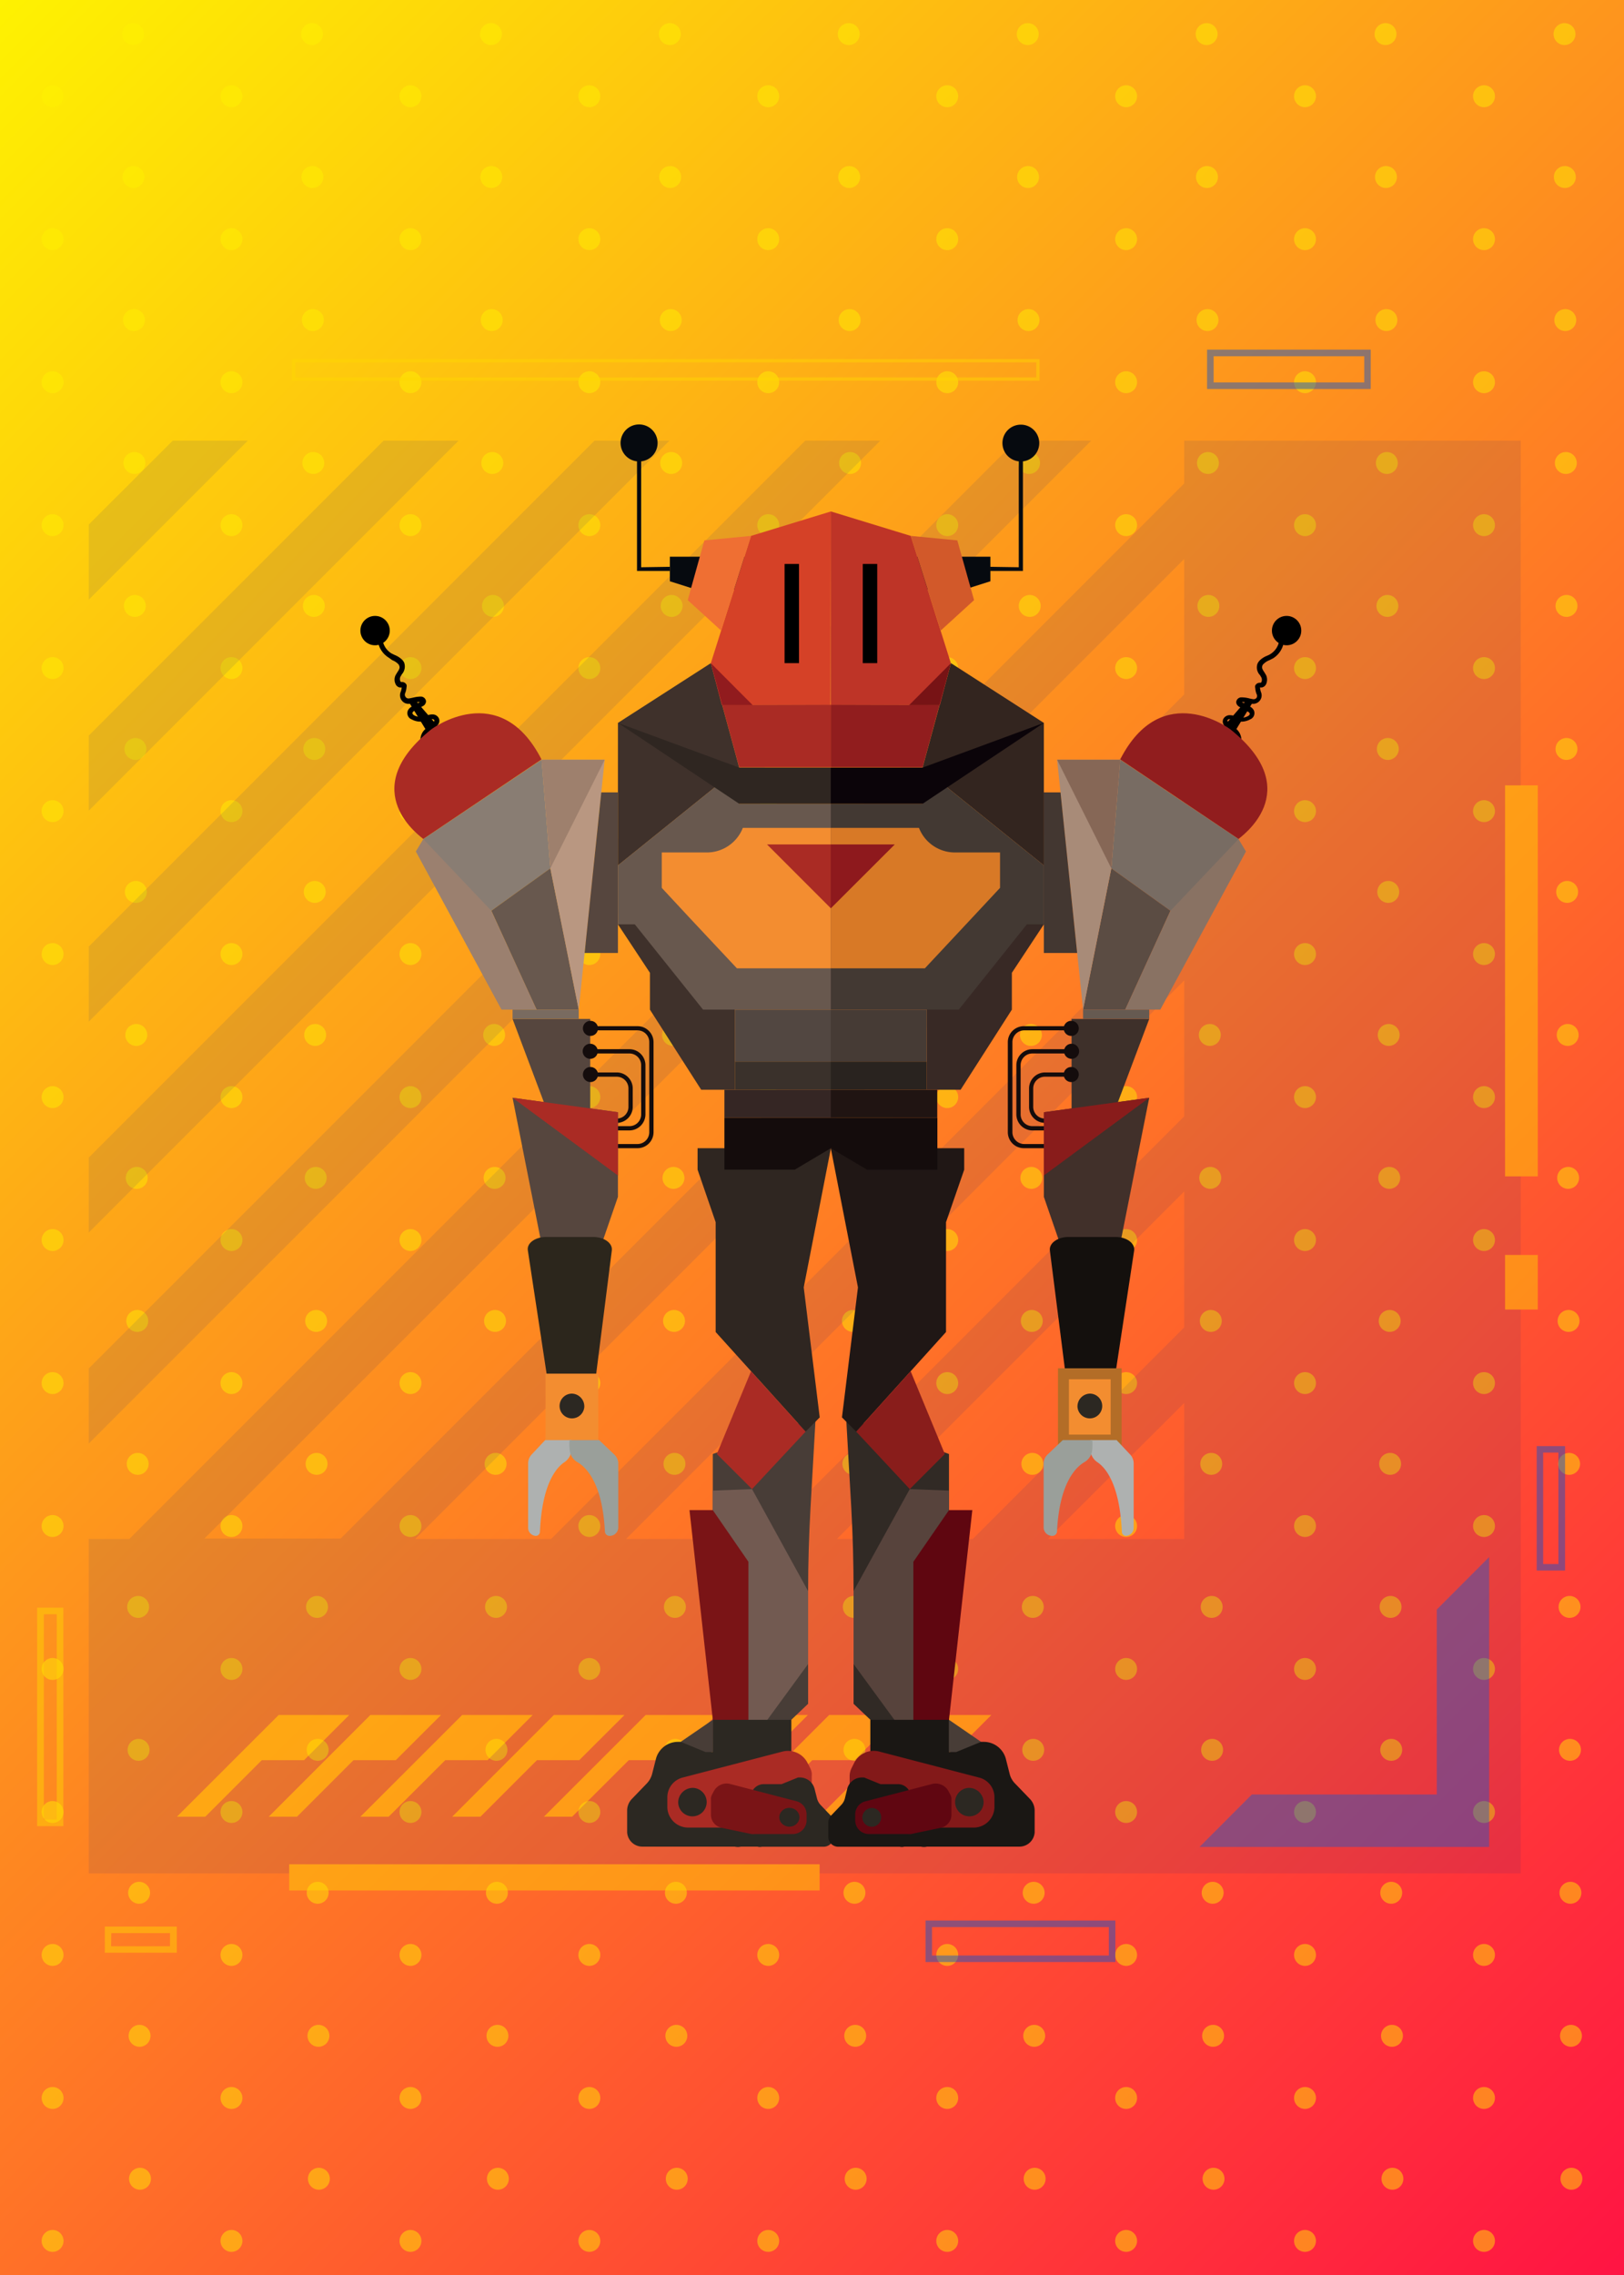 <svg xmlns="http://www.w3.org/2000/svg" xmlns:xlink="http://www.w3.org/1999/xlink" viewBox="0 0 148.25 207.55"><defs><clipPath id="clip-path"><rect width="148.25" height="207.55" style="fill:none"/></clipPath><linearGradient id="Degradado_sin_nombre_5" x1="-14.83" y1="14.83" x2="163.07" y2="192.72" gradientUnits="userSpaceOnUse"><stop offset="0" stop-color="#fef201"/><stop offset="1" stop-color="#ff1443"/></linearGradient></defs><title>Asset 156</title><g style="isolation:isolate"><g id="Layer_2" data-name="Layer 2"><g id="Layer_3" data-name="Layer 3"><g style="clip-path:url(#clip-path)"><rect width="148.25" height="207.55" style="fill:url(#Degradado_sin_nombre_5)"/><g style="opacity:0.46;mix-blend-mode:soft-light"><circle cx="4.8" cy="8.78" r="1" style="fill:#fef201"/><circle cx="4.8" cy="21.82" r="1" style="fill:#fef201"/><circle cx="4.8" cy="34.87" r="1" style="fill:#fef201"/><circle cx="4.8" cy="47.91" r="1" style="fill:#fef201"/><circle cx="4.8" cy="60.95" r="1" style="fill:#fef201"/><circle cx="4.8" cy="74" r="1" style="fill:#fef201"/><circle cx="4.8" cy="87.04" r="1" style="fill:#fef201"/><circle cx="4.8" cy="100.09" r="1" style="fill:#fef201"/><circle cx="4.8" cy="113.13" r="1" style="fill:#fef201"/><circle cx="4.8" cy="126.18" r="1" style="fill:#fef201"/><circle cx="4.8" cy="139.22" r="1" style="fill:#fef201"/><circle cx="4.8" cy="152.26" r="1" style="fill:#fef201"/><circle cx="4.8" cy="165.31" r="1" style="fill:#fef201"/><circle cx="4.8" cy="178.35" r="1" style="fill:#fef201"/><circle cx="4.8" cy="191.4" r="1" style="fill:#fef201"/><circle cx="4.8" cy="204.44" r="1" style="fill:#fef201"/><path d="M12.15,4.11a1,1,0,1,0,0-2,1,1,0,0,0-1,1A1,1,0,0,0,12.15,4.11Z" style="fill:#fef201"/><path d="M12.18,15.15a1,1,0,1,0,1,1A1,1,0,0,0,12.18,15.15Z" style="fill:#fef201"/><path d="M12.23,28.2a1,1,0,1,0,1,1A1,1,0,0,0,12.23,28.2Z" style="fill:#fef201"/><path d="M12.27,41.24a1,1,0,1,0,0,2,1,1,0,0,0,0-2Z" style="fill:#fef201"/><path d="M12.31,54.28a1,1,0,0,0-1,1,1,1,0,0,0,1,1,1,1,0,1,0,0-2Z" style="fill:#fef201"/><path d="M12.36,67.33a1,1,0,1,0,1,1A1,1,0,0,0,12.36,67.33Z" style="fill:#fef201"/><path d="M12.4,80.37a1,1,0,0,0-1,1,1,1,0,0,0,2,0A1,1,0,0,0,12.4,80.37Z" style="fill:#fef201"/><path d="M12.44,93.42a1,1,0,1,0,0,2,1,1,0,0,0,0-2Z" style="fill:#fef201"/><path d="M12.48,106.46a1,1,0,0,0,0,2,1,1,0,1,0,0-2Z" style="fill:#fef201"/><path d="M12.53,119.51a1,1,0,1,0,0,2,1,1,0,0,0,1-1A1,1,0,0,0,12.53,119.51Z" style="fill:#fef201"/><path d="M12.57,132.55a1,1,0,1,0,1,1A1,1,0,0,0,12.57,132.55Z" style="fill:#fef201"/><path d="M12.61,145.6a1,1,0,0,0-1,1,1,1,0,0,0,1,1,1,1,0,0,0,1-1A1,1,0,0,0,12.61,145.6Z" style="fill:#fef201"/><path d="M12.65,158.64a1,1,0,1,0,1,1A1,1,0,0,0,12.65,158.64Z" style="fill:#fef201"/><path d="M12.7,171.68a1,1,0,0,0-1,1,1,1,0,0,0,2,0A1,1,0,0,0,12.7,171.68Z" style="fill:#fef201"/><path d="M12.74,184.73a1,1,0,1,0,1,1A1,1,0,0,0,12.74,184.73Z" style="fill:#fef201"/><path d="M12.78,197.77a1,1,0,1,0,0,2,1,1,0,0,0,1-1A1,1,0,0,0,12.78,197.77Z" style="fill:#fef201"/><circle cx="21.13" cy="8.78" r="1" style="fill:#fef201"/><circle cx="21.13" cy="21.82" r="1" style="fill:#fef201"/><circle cx="21.13" cy="34.87" r="1" style="fill:#fef201"/><circle cx="21.13" cy="47.91" r="1" style="fill:#fef201"/><circle cx="21.13" cy="60.95" r="1" style="fill:#fef201"/><circle cx="21.13" cy="74" r="1" style="fill:#fef201"/><circle cx="21.13" cy="87.04" r="1" style="fill:#fef201"/><circle cx="21.13" cy="100.09" r="1" style="fill:#fef201"/><circle cx="21.13" cy="113.13" r="1" style="fill:#fef201"/><circle cx="21.13" cy="126.18" r="1" style="fill:#fef201"/><circle cx="21.13" cy="139.22" r="1" style="fill:#fef201"/><circle cx="21.13" cy="152.26" r="1" style="fill:#fef201"/><circle cx="21.13" cy="165.31" r="1" style="fill:#fef201"/><circle cx="21.13" cy="178.35" r="1" style="fill:#fef201"/><circle cx="21.13" cy="191.4" r="1" style="fill:#fef201"/><circle cx="21.13" cy="204.44" r="1" style="fill:#fef201"/><path d="M28.48,4.11a1,1,0,0,0,1-1,1,1,0,1,0-1,1Z" style="fill:#fef201"/><path d="M28.52,15.15a1,1,0,0,0-1,1,1,1,0,1,0,1-1Z" style="fill:#fef201"/><path d="M28.56,28.2a1,1,0,0,0-1,1,1,1,0,0,0,1,1,1,1,0,0,0,0-2Z" style="fill:#fef201"/><path d="M28.6,41.24a1,1,0,0,0,0,2,1,1,0,1,0,0-2Z" style="fill:#fef201"/><path d="M28.65,54.28a1,1,0,0,0-1,1,1,1,0,0,0,1,1,1,1,0,1,0,0-2Z" style="fill:#fef201"/><path d="M28.69,67.33a1,1,0,1,0,1,1A1,1,0,0,0,28.69,67.33Z" style="fill:#fef201"/><path d="M28.73,80.37a1,1,0,1,0,0,2,1,1,0,0,0,1-1A1,1,0,0,0,28.73,80.37Z" style="fill:#fef201"/><path d="M28.77,93.42a1,1,0,0,0,0,2,1,1,0,1,0,0-2Z" style="fill:#fef201"/><path d="M28.82,106.46a1,1,0,1,0,1,1A1,1,0,0,0,28.82,106.46Z" style="fill:#fef201"/><path d="M28.86,119.51a1,1,0,1,0,1,1A1,1,0,0,0,28.86,119.51Z" style="fill:#fef201"/><path d="M28.9,132.55a1,1,0,1,0,1,1A1,1,0,0,0,28.9,132.55Z" style="fill:#fef201"/><path d="M28.94,145.6a1,1,0,0,0,0,2,1,1,0,0,0,1-1A1,1,0,0,0,28.94,145.6Z" style="fill:#fef201"/><path d="M29,158.64a1,1,0,1,0,1,1A1,1,0,0,0,29,158.64Z" style="fill:#fef201"/><path d="M29,171.68a1,1,0,0,0-1,1,1,1,0,0,0,2,0A1,1,0,0,0,29,171.68Z" style="fill:#fef201"/><path d="M29.07,184.73a1,1,0,0,0-1,1,1,1,0,1,0,1-1Z" style="fill:#fef201"/><path d="M29.11,197.77a1,1,0,1,0,1,1A1,1,0,0,0,29.11,197.77Z" style="fill:#fef201"/><circle cx="37.47" cy="8.78" r="1" style="fill:#fef201"/><circle cx="37.47" cy="21.82" r="1" style="fill:#fef201"/><circle cx="37.47" cy="34.87" r="1" style="fill:#fef201"/><circle cx="37.47" cy="47.91" r="1" style="fill:#fef201"/><circle cx="37.47" cy="60.95" r="1" style="fill:#fef201"/><circle cx="37.47" cy="74" r="1" style="fill:#fef201"/><circle cx="37.47" cy="87.04" r="1" style="fill:#fef201"/><circle cx="37.47" cy="100.09" r="1" style="fill:#fef201"/><circle cx="37.47" cy="113.13" r="1" style="fill:#fef201"/><circle cx="37.47" cy="126.18" r="1" style="fill:#fef201"/><circle cx="37.47" cy="139.22" r="1" style="fill:#fef201"/><circle cx="37.47" cy="152.26" r="1" style="fill:#fef201"/><circle cx="37.47" cy="165.31" r="1" style="fill:#fef201"/><circle cx="37.47" cy="178.35" r="1" style="fill:#fef201"/><circle cx="37.47" cy="191.4" r="1" style="fill:#fef201"/><circle cx="37.47" cy="204.44" r="1" style="fill:#fef201"/><path d="M44.82,4.11a1,1,0,1,0-1-1A1,1,0,0,0,44.82,4.11Z" style="fill:#fef201"/><path d="M44.85,15.15a1,1,0,1,0,0,2,1,1,0,0,0,1-1A1,1,0,0,0,44.85,15.15Z" style="fill:#fef201"/><path d="M44.89,28.2a1,1,0,0,0,0,2,1,1,0,0,0,1-1A1,1,0,0,0,44.89,28.2Z" style="fill:#fef201"/><path d="M44.94,41.24a1,1,0,1,0,1,1A1,1,0,0,0,44.94,41.24Z" style="fill:#fef201"/><path d="M45,54.28a1,1,0,0,0-1,1,1,1,0,0,0,2,0A1,1,0,0,0,45,54.28Z" style="fill:#fef201"/><path d="M45,67.33a1,1,0,0,0-1,1,1,1,0,1,0,1-1Z" style="fill:#fef201"/><path d="M45.06,80.37a1,1,0,0,0-1,1,1,1,0,0,0,1,1,1,1,0,1,0,0-2Z" style="fill:#fef201"/><path d="M45.11,93.42a1,1,0,1,0,1,1A1,1,0,0,0,45.11,93.42Z" style="fill:#fef201"/><path d="M45.15,106.46a1,1,0,1,0,0,2,1,1,0,0,0,0-2Z" style="fill:#fef201"/><path d="M45.19,119.51a1,1,0,0,0-1,1,1,1,0,1,0,1-1Z" style="fill:#fef201"/><path d="M45.24,132.55a1,1,0,1,0,1,1A1,1,0,0,0,45.24,132.55Z" style="fill:#fef201"/><path d="M45.28,145.6a1,1,0,1,0,1,1A1,1,0,0,0,45.28,145.6Z" style="fill:#fef201"/><path d="M45.32,158.64a1,1,0,1,0,0,2,1,1,0,0,0,0-2Z" style="fill:#fef201"/><path d="M45.36,171.68a1,1,0,0,0-1,1,1,1,0,0,0,1,1,1,1,0,1,0,0-2Z" style="fill:#fef201"/><path d="M45.41,184.73a1,1,0,1,0,1,1A1,1,0,0,0,45.41,184.73Z" style="fill:#fef201"/><path d="M45.45,197.77a1,1,0,0,0-1,1,1,1,0,1,0,1-1Z" style="fill:#fef201"/><circle cx="53.8" cy="8.78" r="1" style="fill:#fef201"/><circle cx="53.8" cy="21.82" r="1" style="fill:#fef201"/><circle cx="53.8" cy="34.87" r="1" style="fill:#fef201"/><circle cx="53.8" cy="47.91" r="1" style="fill:#fef201"/><circle cx="53.8" cy="60.95" r="1" style="fill:#fef201"/><circle cx="53.8" cy="74" r="1" style="fill:#fef201"/><circle cx="53.8" cy="87.04" r="1" style="fill:#fef201"/><circle cx="53.8" cy="100.09" r="1" style="fill:#fef201"/><circle cx="53.8" cy="113.13" r="1" style="fill:#fef201"/><circle cx="53.8" cy="126.18" r="1" style="fill:#fef201"/><circle cx="53.8" cy="139.22" r="1" style="fill:#fef201"/><circle cx="53.8" cy="152.26" r="1" style="fill:#fef201"/><circle cx="53.8" cy="165.31" r="1" style="fill:#fef201"/><circle cx="53.8" cy="178.35" r="1" style="fill:#fef201"/><circle cx="53.8" cy="191.4" r="1" style="fill:#fef201"/><circle cx="53.8" cy="204.44" r="1" style="fill:#fef201"/><path d="M61.15,4.11a1,1,0,1,0,0-2,1,1,0,0,0-1,1A1,1,0,0,0,61.15,4.11Z" style="fill:#fef201"/><path d="M61.18,15.15a1,1,0,1,0,1,1A1,1,0,0,0,61.18,15.15Z" style="fill:#fef201"/><path d="M61.23,28.2a1,1,0,1,0,1,1A1,1,0,0,0,61.23,28.2Z" style="fill:#fef201"/><path d="M61.27,41.24a1,1,0,1,0,0,2,1,1,0,0,0,0-2Z" style="fill:#fef201"/><path d="M61.31,54.28a1,1,0,0,0-1,1,1,1,0,0,0,1,1,1,1,0,1,0,0-2Z" style="fill:#fef201"/><path d="M61.36,67.33a1,1,0,1,0,1,1A1,1,0,0,0,61.36,67.33Z" style="fill:#fef201"/><path d="M61.4,80.37a1,1,0,0,0-1,1,1,1,0,0,0,2,0A1,1,0,0,0,61.4,80.37Z" style="fill:#fef201"/><path d="M61.44,93.42a1,1,0,1,0,0,2,1,1,0,0,0,0-2Z" style="fill:#fef201"/><path d="M61.48,106.46a1,1,0,0,0,0,2,1,1,0,1,0,0-2Z" style="fill:#fef201"/><path d="M61.53,119.51a1,1,0,0,0,0,2,1,1,0,0,0,1-1A1,1,0,0,0,61.53,119.51Z" style="fill:#fef201"/><path d="M61.57,132.55a1,1,0,1,0,1,1A1,1,0,0,0,61.57,132.55Z" style="fill:#fef201"/><path d="M61.61,145.6a1,1,0,0,0-1,1,1,1,0,0,0,1,1,1,1,0,0,0,1-1A1,1,0,0,0,61.61,145.6Z" style="fill:#fef201"/><path d="M61.65,158.64a1,1,0,1,0,1,1A1,1,0,0,0,61.65,158.64Z" style="fill:#fef201"/><path d="M61.7,171.68a1,1,0,0,0-1,1,1,1,0,0,0,2,0A1,1,0,0,0,61.7,171.68Z" style="fill:#fef201"/><path d="M61.74,184.73a1,1,0,1,0,1,1A1,1,0,0,0,61.74,184.73Z" style="fill:#fef201"/><path d="M61.78,197.77a1,1,0,1,0,0,2,1,1,0,0,0,1-1A1,1,0,0,0,61.78,197.77Z" style="fill:#fef201"/><circle cx="70.13" cy="8.78" r="1" style="fill:#fef201"/><circle cx="70.13" cy="21.82" r="1" style="fill:#fef201"/><circle cx="70.13" cy="34.87" r="1" style="fill:#fef201"/><circle cx="70.13" cy="47.91" r="1" style="fill:#fef201"/><circle cx="70.13" cy="60.95" r="1" style="fill:#fef201"/><circle cx="70.13" cy="74" r="1" style="fill:#fef201"/><circle cx="70.13" cy="87.04" r="1" style="fill:#fef201"/><circle cx="70.13" cy="100.09" r="1" style="fill:#fef201"/><circle cx="70.13" cy="113.13" r="1" style="fill:#fef201"/><circle cx="70.13" cy="126.18" r="1" style="fill:#fef201"/><circle cx="70.13" cy="139.22" r="1" style="fill:#fef201"/><circle cx="70.13" cy="152.26" r="1" style="fill:#fef201"/><circle cx="70.13" cy="165.31" r="1" style="fill:#fef201"/><circle cx="70.13" cy="178.35" r="1" style="fill:#fef201"/><circle cx="70.13" cy="191.4" r="1" style="fill:#fef201"/><circle cx="70.13" cy="204.44" r="1" style="fill:#fef201"/><path d="M77.48,4.11a1,1,0,0,0,1-1,1,1,0,1,0-1,1Z" style="fill:#fef201"/><path d="M77.52,15.15a1,1,0,0,0-1,1,1,1,0,1,0,1-1Z" style="fill:#fef201"/><path d="M77.56,28.2a1,1,0,0,0-1,1,1,1,0,0,0,1,1,1,1,0,0,0,0-2Z" style="fill:#fef201"/><path d="M77.6,41.24a1,1,0,0,0,0,2,1,1,0,1,0,0-2Z" style="fill:#fef201"/><path d="M77.65,54.28a1,1,0,0,0-1,1,1,1,0,0,0,1,1,1,1,0,0,0,0-2Z" style="fill:#fef201"/><path d="M77.69,67.33a1,1,0,1,0,1,1A1,1,0,0,0,77.69,67.33Z" style="fill:#fef201"/><path d="M77.73,80.37a1,1,0,1,0,0,2,1,1,0,0,0,1-1A1,1,0,0,0,77.73,80.37Z" style="fill:#fef201"/><path d="M77.77,93.42a1,1,0,0,0,0,2,1,1,0,1,0,0-2Z" style="fill:#fef201"/><path d="M77.82,106.46a1,1,0,1,0,1,1A1,1,0,0,0,77.82,106.46Z" style="fill:#fef201"/><path d="M77.86,119.51a1,1,0,1,0,1,1A1,1,0,0,0,77.86,119.51Z" style="fill:#fef201"/><path d="M77.9,132.55a1,1,0,1,0,1,1A1,1,0,0,0,77.9,132.55Z" style="fill:#fef201"/><path d="M77.94,145.6a1,1,0,0,0,0,2,1,1,0,0,0,1-1A1,1,0,0,0,77.94,145.6Z" style="fill:#fef201"/><path d="M78,158.64a1,1,0,1,0,1,1A1,1,0,0,0,78,158.64Z" style="fill:#fef201"/><path d="M78,171.68a1,1,0,0,0-1,1,1,1,0,0,0,2,0A1,1,0,0,0,78,171.68Z" style="fill:#fef201"/><path d="M78.07,184.73a1,1,0,0,0-1,1,1,1,0,1,0,1-1Z" style="fill:#fef201"/><path d="M78.11,197.77a1,1,0,1,0,1,1A1,1,0,0,0,78.11,197.77Z" style="fill:#fef201"/><circle cx="86.47" cy="8.78" r="1" style="fill:#fef201"/><circle cx="86.47" cy="21.82" r="1" style="fill:#fef201"/><circle cx="86.47" cy="34.87" r="1" style="fill:#fef201"/><circle cx="86.47" cy="47.91" r="1" style="fill:#fef201"/><circle cx="86.47" cy="60.95" r="1" style="fill:#fef201"/><circle cx="86.47" cy="74" r="1" style="fill:#fef201"/><circle cx="86.47" cy="87.04" r="1" style="fill:#fef201"/><circle cx="86.47" cy="100.09" r="1" style="fill:#fef201"/><circle cx="86.47" cy="113.13" r="1" style="fill:#fef201"/><circle cx="86.47" cy="126.18" r="1" style="fill:#fef201"/><circle cx="86.47" cy="139.22" r="1" style="fill:#fef201"/><circle cx="86.47" cy="152.26" r="1" style="fill:#fef201"/><circle cx="86.47" cy="165.31" r="1" style="fill:#fef201"/><circle cx="86.47" cy="178.35" r="1" style="fill:#fef201"/><circle cx="86.47" cy="191.4" r="1" style="fill:#fef201"/><circle cx="86.47" cy="204.44" r="1" style="fill:#fef201"/><path d="M93.82,4.11a1,1,0,1,0-1-1A1,1,0,0,0,93.82,4.11Z" style="fill:#fef201"/><path d="M93.85,15.15a1,1,0,1,0,0,2,1,1,0,0,0,1-1A1,1,0,0,0,93.85,15.15Z" style="fill:#fef201"/><path d="M93.89,28.2a1,1,0,0,0,0,2,1,1,0,0,0,1-1A1,1,0,0,0,93.89,28.2Z" style="fill:#fef201"/><path d="M93.94,41.24a1,1,0,1,0,1,1A1,1,0,0,0,93.94,41.24Z" style="fill:#fef201"/><path d="M94,54.28a1,1,0,0,0-1,1,1,1,0,0,0,2,0A1,1,0,0,0,94,54.28Z" style="fill:#fef201"/><path d="M94,67.33a1,1,0,0,0-1,1,1,1,0,1,0,1-1Z" style="fill:#fef201"/><path d="M94.06,80.37a1,1,0,0,0-1,1,1,1,0,0,0,1,1,1,1,0,1,0,0-2Z" style="fill:#fef201"/><path d="M94.11,93.42a1,1,0,1,0,1,1A1,1,0,0,0,94.11,93.42Z" style="fill:#fef201"/><path d="M94.15,106.46a1,1,0,1,0,0,2,1,1,0,0,0,0-2Z" style="fill:#fef201"/><path d="M94.19,119.51a1,1,0,0,0-1,1,1,1,0,1,0,1-1Z" style="fill:#fef201"/><path d="M94.24,132.55a1,1,0,1,0,1,1A1,1,0,0,0,94.24,132.55Z" style="fill:#fef201"/><path d="M94.28,145.6a1,1,0,1,0,1,1A1,1,0,0,0,94.28,145.6Z" style="fill:#fef201"/><path d="M94.32,158.64a1,1,0,1,0,0,2,1,1,0,0,0,0-2Z" style="fill:#fef201"/><path d="M94.36,171.68a1,1,0,0,0-1,1,1,1,0,0,0,1,1,1,1,0,1,0,0-2Z" style="fill:#fef201"/><path d="M94.41,184.73a1,1,0,1,0,1,1A1,1,0,0,0,94.41,184.73Z" style="fill:#fef201"/><path d="M94.45,197.77a1,1,0,0,0-1,1,1,1,0,1,0,1-1Z" style="fill:#fef201"/><circle cx="102.8" cy="8.78" r="1" style="fill:#fef201"/><circle cx="102.8" cy="21.82" r="1" style="fill:#fef201"/><circle cx="102.8" cy="34.87" r="1" style="fill:#fef201"/><circle cx="102.8" cy="47.91" r="1" style="fill:#fef201"/><circle cx="102.8" cy="60.95" r="1" style="fill:#fef201"/><circle cx="102.8" cy="74" r="1" style="fill:#fef201"/><circle cx="102.8" cy="87.04" r="1" style="fill:#fef201"/><circle cx="102.8" cy="100.09" r="1" style="fill:#fef201"/><circle cx="102.8" cy="113.13" r="1" style="fill:#fef201"/><circle cx="102.8" cy="126.18" r="1" style="fill:#fef201"/><circle cx="102.8" cy="139.22" r="1" style="fill:#fef201"/><circle cx="102.8" cy="152.26" r="1" style="fill:#fef201"/><circle cx="102.8" cy="165.31" r="1" style="fill:#fef201"/><circle cx="102.8" cy="178.35" r="1" style="fill:#fef201"/><circle cx="102.8" cy="191.4" r="1" style="fill:#fef201"/><circle cx="102.8" cy="204.44" r="1" style="fill:#fef201"/><path d="M110.15,4.11a1,1,0,1,0,0-2,1,1,0,0,0-1,1A1,1,0,0,0,110.15,4.11Z" style="fill:#fef201"/><path d="M110.18,15.15a1,1,0,1,0,1,1A1,1,0,0,0,110.18,15.15Z" style="fill:#fef201"/><path d="M110.23,28.2a1,1,0,1,0,1,1A1,1,0,0,0,110.23,28.2Z" style="fill:#fef201"/><path d="M110.27,41.24a1,1,0,1,0,0,2,1,1,0,0,0,0-2Z" style="fill:#fef201"/><path d="M110.31,54.28a1,1,0,0,0-1,1,1,1,0,0,0,1,1,1,1,0,1,0,0-2Z" style="fill:#fef201"/><path d="M110.36,67.33a1,1,0,1,0,1,1A1,1,0,0,0,110.36,67.33Z" style="fill:#fef201"/><path d="M110.4,80.37a1,1,0,0,0-1,1,1,1,0,0,0,2,0A1,1,0,0,0,110.4,80.37Z" style="fill:#fef201"/><path d="M110.44,93.42a1,1,0,1,0,0,2,1,1,0,0,0,0-2Z" style="fill:#fef201"/><path d="M110.48,106.46a1,1,0,0,0,0,2,1,1,0,1,0,0-2Z" style="fill:#fef201"/><path d="M110.53,119.51a1,1,0,0,0,0,2,1,1,0,0,0,1-1A1,1,0,0,0,110.53,119.51Z" style="fill:#fef201"/><path d="M110.57,132.55a1,1,0,1,0,1,1A1,1,0,0,0,110.57,132.55Z" style="fill:#fef201"/><path d="M110.61,145.6a1,1,0,0,0-1,1,1,1,0,0,0,1,1,1,1,0,0,0,1-1A1,1,0,0,0,110.61,145.6Z" style="fill:#fef201"/><path d="M110.65,158.64a1,1,0,1,0,1,1A1,1,0,0,0,110.65,158.64Z" style="fill:#fef201"/><path d="M110.7,171.68a1,1,0,0,0-1,1,1,1,0,0,0,2,0A1,1,0,0,0,110.7,171.68Z" style="fill:#fef201"/><path d="M110.74,184.73a1,1,0,1,0,1,1A1,1,0,0,0,110.74,184.73Z" style="fill:#fef201"/><path d="M110.78,197.77a1,1,0,1,0,0,2,1,1,0,0,0,1-1A1,1,0,0,0,110.78,197.77Z" style="fill:#fef201"/><circle cx="119.13" cy="8.78" r="1" style="fill:#fef201"/><circle cx="119.13" cy="21.82" r="1" style="fill:#fef201"/><circle cx="119.13" cy="34.87" r="1" style="fill:#fef201"/><circle cx="119.13" cy="47.91" r="1" style="fill:#fef201"/><circle cx="119.13" cy="60.95" r="1" style="fill:#fef201"/><circle cx="119.13" cy="74" r="1" style="fill:#fef201"/><circle cx="119.13" cy="87.04" r="1" style="fill:#fef201"/><circle cx="119.13" cy="100.09" r="1" style="fill:#fef201"/><circle cx="119.13" cy="113.13" r="1" style="fill:#fef201"/><circle cx="119.13" cy="126.18" r="1" style="fill:#fef201"/><circle cx="119.13" cy="139.22" r="1" style="fill:#fef201"/><circle cx="119.13" cy="152.26" r="1" style="fill:#fef201"/><circle cx="119.13" cy="165.31" r="1" style="fill:#fef201"/><circle cx="119.13" cy="178.35" r="1" style="fill:#fef201"/><circle cx="119.13" cy="191.4" r="1" style="fill:#fef201"/><circle cx="119.13" cy="204.44" r="1" style="fill:#fef201"/><path d="M126.48,4.11a1,1,0,0,0,1-1,1,1,0,1,0-1,1Z" style="fill:#fef201"/><path d="M126.52,15.15a1,1,0,0,0-1,1,1,1,0,1,0,1-1Z" style="fill:#fef201"/><path d="M126.56,28.2a1,1,0,0,0-1,1,1,1,0,0,0,1,1,1,1,0,0,0,0-2Z" style="fill:#fef201"/><path d="M126.6,41.24a1,1,0,0,0,0,2,1,1,0,1,0,0-2Z" style="fill:#fef201"/><path d="M126.65,54.28a1,1,0,0,0-1,1,1,1,0,0,0,1,1,1,1,0,0,0,0-2Z" style="fill:#fef201"/><path d="M126.69,67.33a1,1,0,1,0,1,1A1,1,0,0,0,126.69,67.33Z" style="fill:#fef201"/><path d="M126.73,80.37a1,1,0,1,0,0,2,1,1,0,0,0,1-1A1,1,0,0,0,126.73,80.37Z" style="fill:#fef201"/><path d="M126.77,93.42a1,1,0,0,0,0,2,1,1,0,1,0,0-2Z" style="fill:#fef201"/><path d="M126.82,106.46a1,1,0,1,0,1,1A1,1,0,0,0,126.82,106.46Z" style="fill:#fef201"/><path d="M126.86,119.51a1,1,0,1,0,1,1A1,1,0,0,0,126.86,119.51Z" style="fill:#fef201"/><path d="M126.9,132.55a1,1,0,1,0,1,1A1,1,0,0,0,126.9,132.55Z" style="fill:#fef201"/><path d="M126.94,145.6a1,1,0,0,0,0,2,1,1,0,0,0,1-1A1,1,0,0,0,126.94,145.6Z" style="fill:#fef201"/><path d="M127,158.64a1,1,0,1,0,1,1A1,1,0,0,0,127,158.64Z" style="fill:#fef201"/><path d="M127,171.68a1,1,0,0,0-1,1,1,1,0,0,0,2,0A1,1,0,0,0,127,171.68Z" style="fill:#fef201"/><path d="M127.07,184.73a1,1,0,0,0-1,1,1,1,0,1,0,1-1Z" style="fill:#fef201"/><path d="M127.11,197.77a1,1,0,1,0,1,1A1,1,0,0,0,127.11,197.77Z" style="fill:#fef201"/><circle cx="135.47" cy="8.78" r="1" style="fill:#fef201"/><circle cx="135.47" cy="21.82" r="1" style="fill:#fef201"/><circle cx="135.47" cy="34.87" r="1" style="fill:#fef201"/><circle cx="135.47" cy="47.91" r="1" style="fill:#fef201"/><circle cx="135.47" cy="60.95" r="1" style="fill:#fef201"/><circle cx="135.47" cy="74" r="1" style="fill:#fef201"/><circle cx="135.47" cy="87.04" r="1" style="fill:#fef201"/><circle cx="135.47" cy="100.09" r="1" style="fill:#fef201"/><circle cx="135.47" cy="113.13" r="1" style="fill:#fef201"/><circle cx="135.47" cy="126.18" r="1" style="fill:#fef201"/><circle cx="135.47" cy="139.22" r="1" style="fill:#fef201"/><circle cx="135.47" cy="152.26" r="1" style="fill:#fef201"/><circle cx="135.47" cy="165.31" r="1" style="fill:#fef201"/><circle cx="135.47" cy="178.35" r="1" style="fill:#fef201"/><circle cx="135.47" cy="191.4" r="1" style="fill:#fef201"/><circle cx="135.47" cy="204.44" r="1" style="fill:#fef201"/><path d="M142.82,4.11a1,1,0,1,0-1-1A1,1,0,0,0,142.82,4.11Z" style="fill:#fef201"/><path d="M142.85,15.15a1,1,0,1,0,0,2,1,1,0,0,0,1-1A1,1,0,0,0,142.85,15.15Z" style="fill:#fef201"/><path d="M142.89,28.2a1,1,0,0,0,0,2,1,1,0,0,0,1-1A1,1,0,0,0,142.89,28.2Z" style="fill:#fef201"/><path d="M142.94,41.24a1,1,0,1,0,1,1A1,1,0,0,0,142.94,41.24Z" style="fill:#fef201"/><path d="M143,54.28a1,1,0,0,0-1,1,1,1,0,0,0,2,0A1,1,0,0,0,143,54.28Z" style="fill:#fef201"/><path d="M143,67.33a1,1,0,0,0-1,1,1,1,0,1,0,1-1Z" style="fill:#fef201"/><path d="M143.06,80.37a1,1,0,0,0-1,1,1,1,0,0,0,1,1,1,1,0,1,0,0-2Z" style="fill:#fef201"/><path d="M143.11,93.42a1,1,0,1,0,1,1A1,1,0,0,0,143.11,93.42Z" style="fill:#fef201"/><path d="M143.15,106.46a1,1,0,1,0,0,2,1,1,0,0,0,0-2Z" style="fill:#fef201"/><path d="M143.19,119.51a1,1,0,0,0-1,1,1,1,0,1,0,1-1Z" style="fill:#fef201"/><path d="M143.24,132.55a1,1,0,1,0,1,1A1,1,0,0,0,143.24,132.55Z" style="fill:#fef201"/><path d="M143.28,145.6a1,1,0,1,0,1,1A1,1,0,0,0,143.28,145.6Z" style="fill:#fef201"/><path d="M143.32,158.64a1,1,0,1,0,0,2,1,1,0,0,0,0-2Z" style="fill:#fef201"/><path d="M143.36,171.68a1,1,0,0,0-1,1,1,1,0,0,0,1,1,1,1,0,1,0,0-2Z" style="fill:#fef201"/><path d="M143.41,184.73a1,1,0,1,0,1,1A1,1,0,0,0,143.41,184.73Z" style="fill:#fef201"/><path d="M143.45,197.77a1,1,0,0,0-1,1,1,1,0,1,0,1-1Z" style="fill:#fef201"/></g></g><g style="opacity:0.45"><polygon points="80.36 40.2 73.51 40.2 8.1 105.61 8.1 112.45 80.36 40.2" style="fill:#00158e;opacity:0.2"/><polygon points="99.61 40.2 92.76 40.2 8.1 124.85 8.1 131.7 99.61 40.2" style="fill:#00158e;opacity:0.2"/><polygon points="61.11 40.2 54.27 40.2 8.1 86.36 8.1 93.21 61.11 40.2" style="fill:#00158e;opacity:0.2"/><polygon points="41.86 40.2 35.02 40.2 8.1 67.11 8.1 73.96 41.86 40.2" style="fill:#00158e;opacity:0.2"/><polygon points="22.62 40.2 15.77 40.2 8.1 47.86 8.1 54.71 22.62 40.2" style="fill:#00158e;opacity:0.2"/><path d="M108.1,40.2v3.91L11.81,140.4H8.1v30.51H138.82V40.2Zm0,100.2H95.65L108.1,128Zm0-19.3L88.8,140.4H76.4l31.7-31.7Zm0-19.25L69.56,140.4H57.15L108.1,89.45Zm0-19.25L50.31,140.4H37.91L108.1,70.2Zm0-19.24-77,77H18.66L108.1,51Z" style="fill:#00158e;opacity:0.2"/><polygon points="135.94 168.5 135.94 142.05 131.16 146.84 131.16 163.71 114.28 163.71 109.5 168.5 135.94 168.5" style="fill:#0751cf"/><rect x="137.39" y="71.65" width="2.99" height="35.67" style="fill:gold"/><rect x="137.39" y="114.49" width="2.99" height="4.98" style="fill:gold"/><rect x="26.4" y="170.08" width="48.42" height="2.39" style="fill:gold"/><polygon points="23.9 160.58 27.76 160.58 31.88 156.46 25.44 156.46 16.15 165.74 18.74 165.74 23.9 160.58" style="fill:gold"/><polygon points="32.27 160.58 36.13 160.58 40.26 156.46 33.81 156.46 24.53 165.74 27.11 165.74 32.27 160.58" style="fill:gold"/><polygon points="40.65 160.58 44.51 160.58 48.63 156.46 42.19 156.46 32.9 165.74 35.48 165.74 40.65 160.58" style="fill:gold"/><polygon points="49.02 160.58 52.88 160.58 57.01 156.46 50.56 156.46 41.28 165.74 43.86 165.74 49.02 160.58" style="fill:gold"/><polygon points="57.4 160.58 61.26 160.58 65.38 156.46 58.94 156.46 49.65 165.74 52.23 165.74 57.4 160.58" style="fill:gold"/><polygon points="65.77 160.58 69.63 160.58 73.75 156.46 67.31 156.46 58.03 165.74 60.61 165.74 65.77 160.58" style="fill:gold"/><polygon points="74.15 160.58 78.01 160.58 82.13 156.46 75.69 156.46 66.4 165.74 68.98 165.74 74.15 160.58" style="fill:gold"/><polygon points="82.52 160.58 86.38 160.58 90.5 156.46 84.06 156.46 74.77 165.74 77.36 165.74 82.52 160.58" style="fill:gold"/><path d="M125.13,35.49H110.19V31.9h14.94Zm-14.34-.6h13.75V32.5H110.79Z" style="fill:#0751cf"/><path d="M142.87,143.28h-2.59V131.93h2.59Zm-2-.59h1.39V132.52h-1.39Z" style="fill:#0751cf"/><path d="M101.82,179H84.49v-3.79h17.33Zm-16.74-.6h16.14v-2.59H85.08Z" style="fill:#0751cf"/><path d="M16.14,178.15H9.57v-2.39h6.57Zm-6-.59h5.38v-1.2H10.16Z" style="fill:gold"/><path d="M5.78,166.6H3.39V146.67H5.78ZM4,166H5.18V147.27H4Z" style="fill:gold"/><polygon points="94.75 34.58 94.75 34.43 26.95 34.43 26.95 33.06 94.6 33.06 94.6 34.58 94.75 34.58 94.75 34.43 94.75 34.58 94.9 34.58 94.9 32.76 26.65 32.76 26.65 34.73 94.9 34.73 94.9 34.58 94.75 34.58" style="fill:gold"/></g><polygon points="63.58 53.8 61.15 53.03 61.15 50.79 70.13 50.79 70.13 53.8 63.58 53.8" style="fill:#060a0f"/><path d="M58.53,51.75V42.09a1.69,1.69,0,1,0-.38,0v10h3v-.38Z" style="fill:#060a0f"/><polygon points="87.98 53.8 90.41 53.03 90.41 50.79 81.42 50.79 81.42 53.8 87.98 53.8" style="fill:#060a0f"/><path d="M93,51.75V42.09a1.68,1.68,0,1,1,.38,0v10h-3v-.38Z" style="fill:#060a0f"/><polygon points="62.14 158.91 65.07 156.9 65.07 159.84 63.1 160.21 62.14 158.91" style="fill:#483d37"/><path d="M65.07,132.65v31.06l8.7-8.27V145.15c0-2.53.08-5.07.22-7.6l.47-8.24Z" style="fill:#483d37"/><polygon points="68.65 135.85 73.77 145.16 73.77 151.81 65.07 163.71 65.07 135.99 68.65 135.85" style="fill:#725a51"/><polygon points="68.32 160.63 68.32 142.48 65.07 137.77 62.94 137.77 65.07 156.9 67.53 161.64 68.32 160.63" style="fill:#7a1416"/><rect x="65.07" y="156.9" width="7.17" height="11.57" style="fill:#2c2822"/><path d="M56.3,102.44h-.55v-.39h.55A1.07,1.07,0,0,0,57.37,101V99.3a1.07,1.07,0,0,0-1.07-1.07H54.48v-.39H56.3a1.46,1.46,0,0,1,1.46,1.46V101A1.46,1.46,0,0,1,56.3,102.44Z" style="fill:#140c0c"/><path d="M57.46,103.13h-3v-.39h3a1.07,1.07,0,0,0,1.07-1.07V97.18a1.07,1.07,0,0,0-1.07-1.07h-3v-.39h3a1.46,1.46,0,0,1,1.46,1.46v4.49A1.47,1.47,0,0,1,57.46,103.13Z" style="fill:#140c0c"/><path d="M58.2,104.75h-3v-.38h3a1.08,1.08,0,0,0,1.07-1.08v-8.2A1.07,1.07,0,0,0,58.2,94H54.48v-.38H58.2a1.46,1.46,0,0,1,1.46,1.46v8.2A1.46,1.46,0,0,1,58.2,104.75Z" style="fill:#140c0c"/><polygon points="37.28 63.97 39.23 67.16 40.25 66.58 37.8 63.75 37.28 63.97"/><path d="M38.38,67.48a1.29,1.29,0,0,1,.49-1,3.88,3.88,0,0,1,.31-.26,3.64,3.64,0,0,0,.41-.36c.08-.1.07-.12.06-.15a.21.21,0,0,0-.17-.1.9.9,0,0,0-.43.09l-.24.08a1.65,1.65,0,0,1-1.23-.15.61.61,0,0,1-.34-.82.78.78,0,0,1,.32-.33l.78-.44.08,0h0a2.62,2.62,0,0,0-.61.08,3,3,0,0,1-.45.09h0a.77.77,0,0,1-.68-.3.79.79,0,0,1-.11-.77,1.29,1.29,0,0,0,.1-.42h-.18a.54.54,0,0,1-.38-.31.93.93,0,0,1,0-.81l.15-.25c.18-.27.28-.43.17-.65a.26.26,0,0,0-.07-.11,1.5,1.5,0,0,0-.55-.36L35.49,60a2.15,2.15,0,0,1-1-1.51l.44-.07a1.74,1.74,0,0,0,.82,1.2l.29.14a2,2,0,0,1,.7.46,1.43,1.43,0,0,1,.15.22,1.07,1.07,0,0,1-.21,1.08l-.13.22a.53.53,0,0,0,0,.42.13.13,0,0,0,.07.06h.07a.45.45,0,0,1,.42.25.45.45,0,0,1,0,.23,1.77,1.77,0,0,1-.13.55.35.35,0,0,0,.05.34.32.32,0,0,0,.29.13h0a3.14,3.14,0,0,0,.4-.08,2.86,2.86,0,0,1,.73-.09.48.48,0,0,1,.44.42.51.51,0,0,1-.31.46l-.79.44a.36.36,0,0,0-.13.14s-.06.13.15.25a1.2,1.2,0,0,0,.91.1l.2-.06a1.29,1.29,0,0,1,.64-.12.63.63,0,0,1,.51.37.56.56,0,0,1-.13.61,3.72,3.72,0,0,1-.47.42,3.45,3.45,0,0,0-.28.23.94.94,0,0,0-.35.67Z"/><circle cx="34.24" cy="57.53" r="1.34"/><path d="M38.64,76.54c-.07-.11-6.36-4.33.73-10,0,0,6.25-4.71,10.06,2.74Z" style="fill:#aa2b24"/><polygon points="38.64 76.55 43.63 83.96 50.24 79.22 49.44 69.31 38.64 76.55" style="fill:#897d73"/><polygon points="48.98 92.11 52.83 92.11 50.24 79.22 44.85 83.09 48.98 92.11" style="fill:#68584e"/><polygon points="38.64 76.55 37.96 77.68 45.78 92.11 48.98 92.11 44.85 83.09 38.64 76.55" style="fill:#9b806f"/><polygon points="49.44 69.31 55.2 69.31 52.83 92.11 50.24 79.22 49.44 69.31" style="fill:#b99781"/><polygon points="50.24 79.22 55.2 69.31 49.44 69.31 50.24 79.22" style="fill:#9e806d"/><rect x="46.79" y="92.11" width="6.04" height="0.84" style="fill:#796b60"/><polygon points="46.79 92.96 51.82 106.32 53.88 106.32 53.88 92.96 46.79 92.96" style="fill:#56463e"/><polygon points="54.89 72.29 56.41 72.29 56.41 86.94 53.37 86.94 54.89 72.29" style="fill:#56463e"/><circle cx="53.9" cy="98.03" r="0.69" style="fill:#140c0c"/><circle cx="53.88" cy="95.91" r="0.69" style="fill:#140c0c"/><circle cx="53.9" cy="93.82" r="0.69" style="fill:#140c0c"/><polygon points="56.41 72.29 56.41 65.95 64.89 60.5 67.48 70.03 56.41 78.95 56.41 72.29" style="fill:#3f312b"/><polygon points="56.41 84.33 59.33 88.75 59.33 92.11 64.01 99.42 67.09 99.42 67.09 92.11 58.39 83.41 56.41 84.33" style="fill:#3f312b"/><polygon points="56.41 78.95 56.41 84.33 57.95 84.33 64.18 92.11 75.85 92.11 75.85 73.33 67.48 73.33 67.48 70.03 56.41 78.95" style="fill:#68584e"/><rect x="67.09" y="92.11" width="8.76" height="4.74" style="fill:#524741"/><rect x="67.09" y="96.85" width="8.76" height="2.57" style="fill:#3a312b"/><rect x="66.13" y="99.42" width="9.72" height="2.55" style="fill:#352624"/><polygon points="66.13 104.75 63.68 104.75 63.68 106.71 65.33 111.5 65.33 121.52 73.54 130.61 74.83 129.31 73.37 117.45 75.85 104.75 66.13 104.75" style="fill:#2f2621"/><polygon points="56.41 65.95 67.48 70.03 75.85 70.03 75.85 73.33 67.48 73.33 56.41 65.95" style="fill:#2f2621"/><polygon points="68.56 125.1 65.44 132.65 68.65 135.85 73.54 130.61 68.56 125.1" style="fill:#aa2b24"/><path d="M75.85,46.66l-7.29,2.23L64.89,60.5l1,3.83h9.92Z" style="fill:#d54127"/><path d="M65.93,64.33,67.48,70h8.37v-5.7Z" style="fill:#aa2b24"/><polygon points="65.83 57.53 62.78 54.75 64.3 49.3 68.56 48.89 65.83 57.53" style="fill:#ef6f33"/><rect x="71.62" y="51.45" width="1.32" height="9.05"/><polygon points="64.89 60.5 68.71 64.33 65.93 64.33 64.89 60.5" style="fill:#911b1e"/><path d="M67.81,75.53h0a3.53,3.53,0,0,1-3.22,2.24H60.41V81l2.51,2.7,4.35,4.64h8.58V75.53Z" style="fill:#f38d30"/><path d="M58.63,168.47h8.45s1.86.54,1.57-2.77v-4.15a1.77,1.77,0,0,0-1.83-1.71H64.41l-2.27-.93h-.25a2.08,2.08,0,0,0-2,1.51l-.36,1.42a2,2,0,0,1-.49.87l-1.35,1.4a1.53,1.53,0,0,0-.44,1.06v2A1.39,1.39,0,0,0,58.63,168.47Z" style="fill:#2c2822"/><path d="M60.92,164.92v-1a1.86,1.86,0,0,1,1.43-1.76l9.07-2.36a2,2,0,0,1,2.28,1l.24.46a1.6,1.6,0,0,1,.16.48,1.63,1.63,0,0,1,0,.31v2.06a1.77,1.77,0,0,1-.7,1.4,2,2,0,0,1-.83.38l-4,.84a2,2,0,0,1-.43,0H62.88A1.9,1.9,0,0,1,60.92,164.92Z" style="fill:#aa2b24"/><path d="M63.3,163.11a1.3,1.3,0,1,1-1.39,1.3A1.34,1.34,0,0,1,63.3,163.11Z" style="fill:#2c2822"/><polygon points="46.79 100.15 56.41 101.47 56.41 109.19 53.37 118 50.33 118 46.79 100.15" style="fill:#56463e"/><path d="M49.86,112.85h4.29c1,0,1.8.57,1.7,1.24L54.34,126H50l-1.81-11.89C48.05,113.43,48.84,112.85,49.86,112.85Z" style="fill:#2c261c"/><rect x="49.8" y="125.32" width="4.81" height="6.05" style="fill:#f38d30"/><path d="M52.17,131.38a4.92,4.92,0,0,1,0,.81,1.46,1.46,0,0,1-.62,1.19c-.77.5-2.07,2-2.26,6.36a.38.38,0,0,1-.37.38h0a.74.74,0,0,1-.71-.76v-5.84a1.2,1.2,0,0,1,.31-.81l1.25-1.33Z" style="fill:#aeb1b0"/><path d="M52,131.38a3.35,3.35,0,0,0,0,.81,1.41,1.41,0,0,0,.69,1.19c.87.5,2.32,2,2.53,6.36a.42.42,0,0,0,.42.38h0a.78.78,0,0,0,.8-.76v-5.84a1.15,1.15,0,0,0-.35-.81l-1.4-1.33Z" style="fill:#9a9f9a"/><path d="M53.34,128.35a1.13,1.13,0,1,1-1.13-1.21A1.17,1.17,0,0,1,53.34,128.35Z" style="fill:#2c2822"/><path d="M75.14,168.48H69.55s-1.22.36-1-1.83V163.9a1.17,1.17,0,0,1,1.21-1.13h1.59l1.5-.61H73a1.38,1.38,0,0,1,1.35,1l.24.94a1.4,1.4,0,0,0,.32.57l.89.93a1,1,0,0,1,.3.7v1.3A.92.92,0,0,1,75.14,168.48Z" style="fill:#2c2822"/><path d="M73.63,166.14v-.65a1.23,1.23,0,0,0-.95-1.17l-6-1.56a1.32,1.32,0,0,0-1.51.64l-.16.3a1.21,1.21,0,0,0-.11.32,1.49,1.49,0,0,0,0,.21v1.35a1.2,1.2,0,0,0,.46.93,1.38,1.38,0,0,0,.55.25l2.68.56a1.27,1.27,0,0,0,.28,0h3.47A1.26,1.26,0,0,0,73.63,166.14Z" style="fill:#7a1416"/><ellipse cx="72.06" cy="165.79" rx="0.92" ry="0.86" style="fill:#2c2822"/><polygon points="46.79 100.15 56.41 107.24 56.41 101.47 46.79 100.15" style="fill:#aa2b24"/><polygon points="66.13 101.97 66.13 106.71 72.55 106.71 75.85 104.75 75.85 101.97 66.13 101.97" style="fill:#140c0c"/><polygon points="70.02 77.04 75.85 82.87 75.85 77.04 70.02 77.04" style="fill:#aa2b24"/><polygon points="89.56 158.91 86.63 156.9 86.63 159.84 88.59 160.21 89.56 158.91" style="fill:#483d37"/><path d="M86.63,132.65v31.06l-8.71-8.27V145.15c0-2.53-.07-5.07-.21-7.6l-.47-8.24Z" style="fill:#312a25"/><polygon points="83.05 135.85 77.92 145.16 77.92 151.81 86.63 163.71 86.63 135.99 83.05 135.85" style="fill:#57433c"/><polygon points="83.38 160.63 83.38 142.48 86.63 137.77 88.76 137.77 86.63 156.9 84.17 161.64 83.38 160.63" style="fill:#5f0610"/><rect x="79.46" y="156.9" width="7.17" height="11.57" transform="translate(166.08 325.37) rotate(180)" style="fill:#1a1714"/><path d="M95.4,102.44H96v-.39H95.4A1.07,1.07,0,0,1,94.32,101V99.3a1.07,1.07,0,0,1,1.08-1.07h1.81v-.39H95.4a1.46,1.46,0,0,0-1.46,1.46V101A1.46,1.46,0,0,0,95.4,102.44Z" style="fill:#140c0c"/><path d="M94.24,103.13h3v-.39h-3a1.07,1.07,0,0,1-1.07-1.07V97.18a1.07,1.07,0,0,1,1.07-1.07h3v-.39h-3a1.46,1.46,0,0,0-1.46,1.46v4.49A1.47,1.47,0,0,0,94.24,103.13Z" style="fill:#140c0c"/><path d="M93.5,104.75h2.94v-.38H93.5a1.08,1.08,0,0,1-1.08-1.08v-8.2A1.08,1.08,0,0,1,93.5,94h3.71v-.38H93.5A1.46,1.46,0,0,0,92,95.09v8.2A1.46,1.46,0,0,0,93.5,104.75Z" style="fill:#140c0c"/><polygon points="114.42 63.97 112.47 67.16 111.45 66.58 113.9 63.75 114.42 63.97"/><path d="M113.32,67.48a1.32,1.32,0,0,0-.49-1l-.31-.26a3.64,3.64,0,0,1-.41-.36c-.08-.1-.07-.12-.06-.15a.19.19,0,0,1,.16-.1.91.91,0,0,1,.44.09l.23.08a1.67,1.67,0,0,0,1.24-.15.61.61,0,0,0,.34-.82.78.78,0,0,0-.32-.33l-.79-.44-.07,0h0a2.77,2.77,0,0,1,.61.08,3.12,3.12,0,0,0,.44.09h0a.78.78,0,0,0,.68-.3.76.76,0,0,0,.1-.77,1.58,1.58,0,0,1-.09-.42h.17a.55.55,0,0,0,.39-.31,1,1,0,0,0,0-.81l-.15-.25c-.18-.27-.28-.43-.18-.65a.28.28,0,0,1,.08-.11,1.5,1.5,0,0,1,.55-.36l.32-.16a2.15,2.15,0,0,0,1-1.51l-.43-.07a1.75,1.75,0,0,1-.83,1.2,2,2,0,0,1-.29.14,2,2,0,0,0-.69.46,1.43,1.43,0,0,0-.15.22,1,1,0,0,0,.21,1.08l.13.22a.53.53,0,0,1,0,.42.17.17,0,0,1-.07.06h-.07a.45.45,0,0,0-.42.25.37.37,0,0,0,0,.23,1.75,1.75,0,0,0,.12.55.34.34,0,0,1,0,.34.33.33,0,0,1-.29.13h0a3.14,3.14,0,0,1-.4-.08,2.86,2.86,0,0,0-.73-.09.48.48,0,0,0-.44.42c0,.27.22.41.31.46l.78.44a.32.32,0,0,1,.14.14s.06.13-.16.25a1.17,1.17,0,0,1-.9.1l-.2-.06a1.33,1.33,0,0,0-.64-.12.66.66,0,0,0-.52.37.56.56,0,0,0,.14.61,3.72,3.72,0,0,0,.47.42l.28.23a.94.94,0,0,1,.35.67Z"/><circle cx="117.45" cy="57.53" r="1.34"/><path d="M113.06,76.54c.07-.11,6.35-4.33-.74-10,0,0-6.24-4.71-10.06,2.74Z" style="fill:#911d1e"/><polygon points="113.06 76.55 108.06 83.96 101.45 79.22 102.26 69.31 113.06 76.55" style="fill:#786c63"/><polygon points="102.72 92.11 98.87 92.11 101.45 79.22 106.85 83.09 102.72 92.11" style="fill:#5b4c43"/><polygon points="113.06 76.55 113.74 77.68 105.92 92.11 102.72 92.11 106.85 83.09 113.06 76.55" style="fill:#897263"/><polygon points="102.26 69.31 96.5 69.31 98.87 92.11 101.45 79.22 102.26 69.31" style="fill:#a88b78"/><polygon points="101.45 79.22 96.5 69.31 102.26 69.31 101.45 79.22" style="fill:#866756"/><rect x="98.87" y="92.11" width="6.04" height="0.84" style="fill:#665a51"/><polygon points="104.91 92.96 99.88 106.32 97.82 106.32 97.82 92.96 104.91 92.96" style="fill:#3e302a"/><polygon points="96.81 72.29 95.29 72.29 95.29 86.94 98.33 86.94 96.81 72.29" style="fill:#433731"/><circle cx="97.79" cy="98.03" r="0.69" style="fill:#140c0c"/><circle cx="97.82" cy="95.91" r="0.69" style="fill:#140c0c"/><circle cx="97.79" cy="93.82" r="0.69" style="fill:#140c0c"/><polygon points="95.29 72.29 95.29 65.95 86.81 60.5 84.22 70.03 95.29 78.95 95.29 72.29" style="fill:#33251f"/><polygon points="95.29 84.33 92.37 88.75 92.37 92.11 87.69 99.42 84.6 99.42 84.6 92.11 93.3 83.41 95.29 84.33" style="fill:#382925"/><polygon points="95.29 78.95 95.29 84.33 93.74 84.33 87.52 92.11 75.84 92.11 75.84 73.33 84.22 73.33 84.22 70.03 95.29 78.95" style="fill:#433933"/><rect x="75.85" y="92.11" width="8.76" height="4.74" transform="translate(160.45 188.96) rotate(180)" style="fill:#463b35"/><rect x="75.85" y="96.85" width="8.76" height="2.57" transform="translate(160.45 196.27) rotate(180)" style="fill:#29231f"/><rect x="75.85" y="99.42" width="9.72" height="2.55" transform="translate(161.41 201.39) rotate(180)" style="fill:#201412"/><polygon points="85.57 104.75 88.02 104.75 88.02 106.71 86.36 111.5 86.36 121.52 78.16 130.61 76.86 129.31 78.32 117.45 75.84 104.75 85.57 104.75" style="fill:#201715"/><polygon points="95.29 65.95 84.22 70.03 75.84 70.03 75.84 73.33 84.22 73.33 95.29 65.95" style="fill:#0b0409"/><polygon points="83.13 125.1 86.25 132.65 83.05 135.85 78.16 130.61 83.13 125.1" style="fill:#891d1b"/><path d="M75.85,46.66l7.29,2.23L86.8,60.5l-1,3.83H75.85Z" style="fill:#be3427"/><path d="M85.76,64.33,84.22,70H75.85v-5.7Z" style="fill:#911d1e"/><polygon points="85.87 57.53 88.92 54.75 87.39 49.3 83.14 48.89 85.87 57.53" style="fill:#d2592a"/><rect x="78.76" y="51.45" width="1.32" height="9.05" transform="translate(158.84 111.95) rotate(180)"/><polygon points="86.81 60.5 82.99 64.33 85.76 64.33 86.81 60.5" style="fill:#771315"/><path d="M83.89,75.53h0a3.52,3.52,0,0,0,3.22,2.24h4.18V81l-2.52,2.7-4.34,4.64H75.85V75.53Z" style="fill:#d87926"/><path d="M93.07,168.47H84.62s-1.86.54-1.57-2.77v-4.15a1.77,1.77,0,0,1,1.83-1.71h2.41l2.27-.93h.25a2.09,2.09,0,0,1,2,1.51l.36,1.42a1.89,1.89,0,0,0,.49.87l1.35,1.4a1.53,1.53,0,0,1,.44,1.06v2A1.39,1.39,0,0,1,93.07,168.47Z" style="fill:#1a1714"/><path d="M90.78,164.92v-1a1.85,1.85,0,0,0-1.44-1.76l-9.06-2.36a2,2,0,0,0-2.29,1l-.23.46a1.69,1.69,0,0,0-.2.79v2.06a1.8,1.8,0,0,0,.7,1.4,2.17,2.17,0,0,0,.83.38l4,.84a2,2,0,0,0,.42,0h5.26A1.9,1.9,0,0,0,90.78,164.92Z" style="fill:#831919"/><path d="M88.4,163.11a1.3,1.3,0,1,0,1.39,1.3A1.34,1.34,0,0,0,88.4,163.11Z" style="fill:#2c2822"/><polygon points="104.91 100.15 95.29 101.47 95.29 109.19 98.33 118 101.36 118 104.91 100.15" style="fill:#41302a"/><path d="M101.84,112.85h-4.3c-1,0-1.79.57-1.7,1.24L97.35,126h4.37l1.81-11.89C103.64,113.43,102.85,112.85,101.84,112.85Z" style="fill:#14100d"/><rect x="97.09" y="125.32" width="4.81" height="6.05" transform="translate(198.98 256.7) rotate(180)" style="fill:#f38d30;stroke:#b36d27;stroke-miterlimit:10"/><path d="M99.53,131.38a4,4,0,0,0,0,.81,1.46,1.46,0,0,0,.62,1.19c.77.5,2.06,2,2.26,6.36a.38.38,0,0,0,.37.38h0a.74.74,0,0,0,.71-.76v-5.84a1.2,1.2,0,0,0-.31-.81l-1.25-1.33Z" style="fill:#aeb1b0"/><path d="M99.71,131.38a4.92,4.92,0,0,1,0,.81,1.42,1.42,0,0,1-.7,1.19c-.86.5-2.31,2-2.52,6.36a.42.42,0,0,1-.42.38h0a.78.78,0,0,1-.8-.76v-5.84a1.15,1.15,0,0,1,.35-.81l1.4-1.33Z" style="fill:#9a9f9a"/><path d="M98.36,128.35a1.13,1.13,0,1,0,1.13-1.21A1.17,1.17,0,0,0,98.36,128.35Z" style="fill:#2c2822"/><path d="M76.55,168.48h5.59s1.23.36,1-1.83V163.9A1.17,1.17,0,0,0,82,162.77H80.38l-1.5-.61h-.17a1.39,1.39,0,0,0-1.36,1l-.23.94a1.32,1.32,0,0,1-.33.57l-.89.93a1,1,0,0,0-.29.7v1.3A.91.91,0,0,0,76.55,168.48Z" style="fill:#1a1714"/><path d="M78.07,166.14v-.65a1.23,1.23,0,0,1,1-1.17l6-1.56a1.33,1.33,0,0,1,1.51.64l.16.3a1.21,1.21,0,0,1,.11.32,1.48,1.48,0,0,1,0,.21v1.35a1.17,1.17,0,0,1-.46.93,1.26,1.26,0,0,1-.55.25l-2.67.56a1.33,1.33,0,0,1-.28,0H79.36A1.25,1.25,0,0,1,78.07,166.14Z" style="fill:#600611"/><path d="M79.64,164.94a.86.86,0,1,1-.92.85A.89.89,0,0,1,79.64,164.94Z" style="fill:#2c2822"/><polygon points="104.91 100.15 95.29 107.24 95.29 101.47 104.91 100.15" style="fill:#891c1b"/><polygon points="85.57 101.97 85.57 106.71 79.15 106.71 75.84 104.75 75.84 101.97 85.57 101.97" style="fill:#140c0c"/><polygon points="81.68 77.04 75.84 82.87 75.84 77.04 81.68 77.04" style="fill:#8e191d"/></g></g></g></svg>